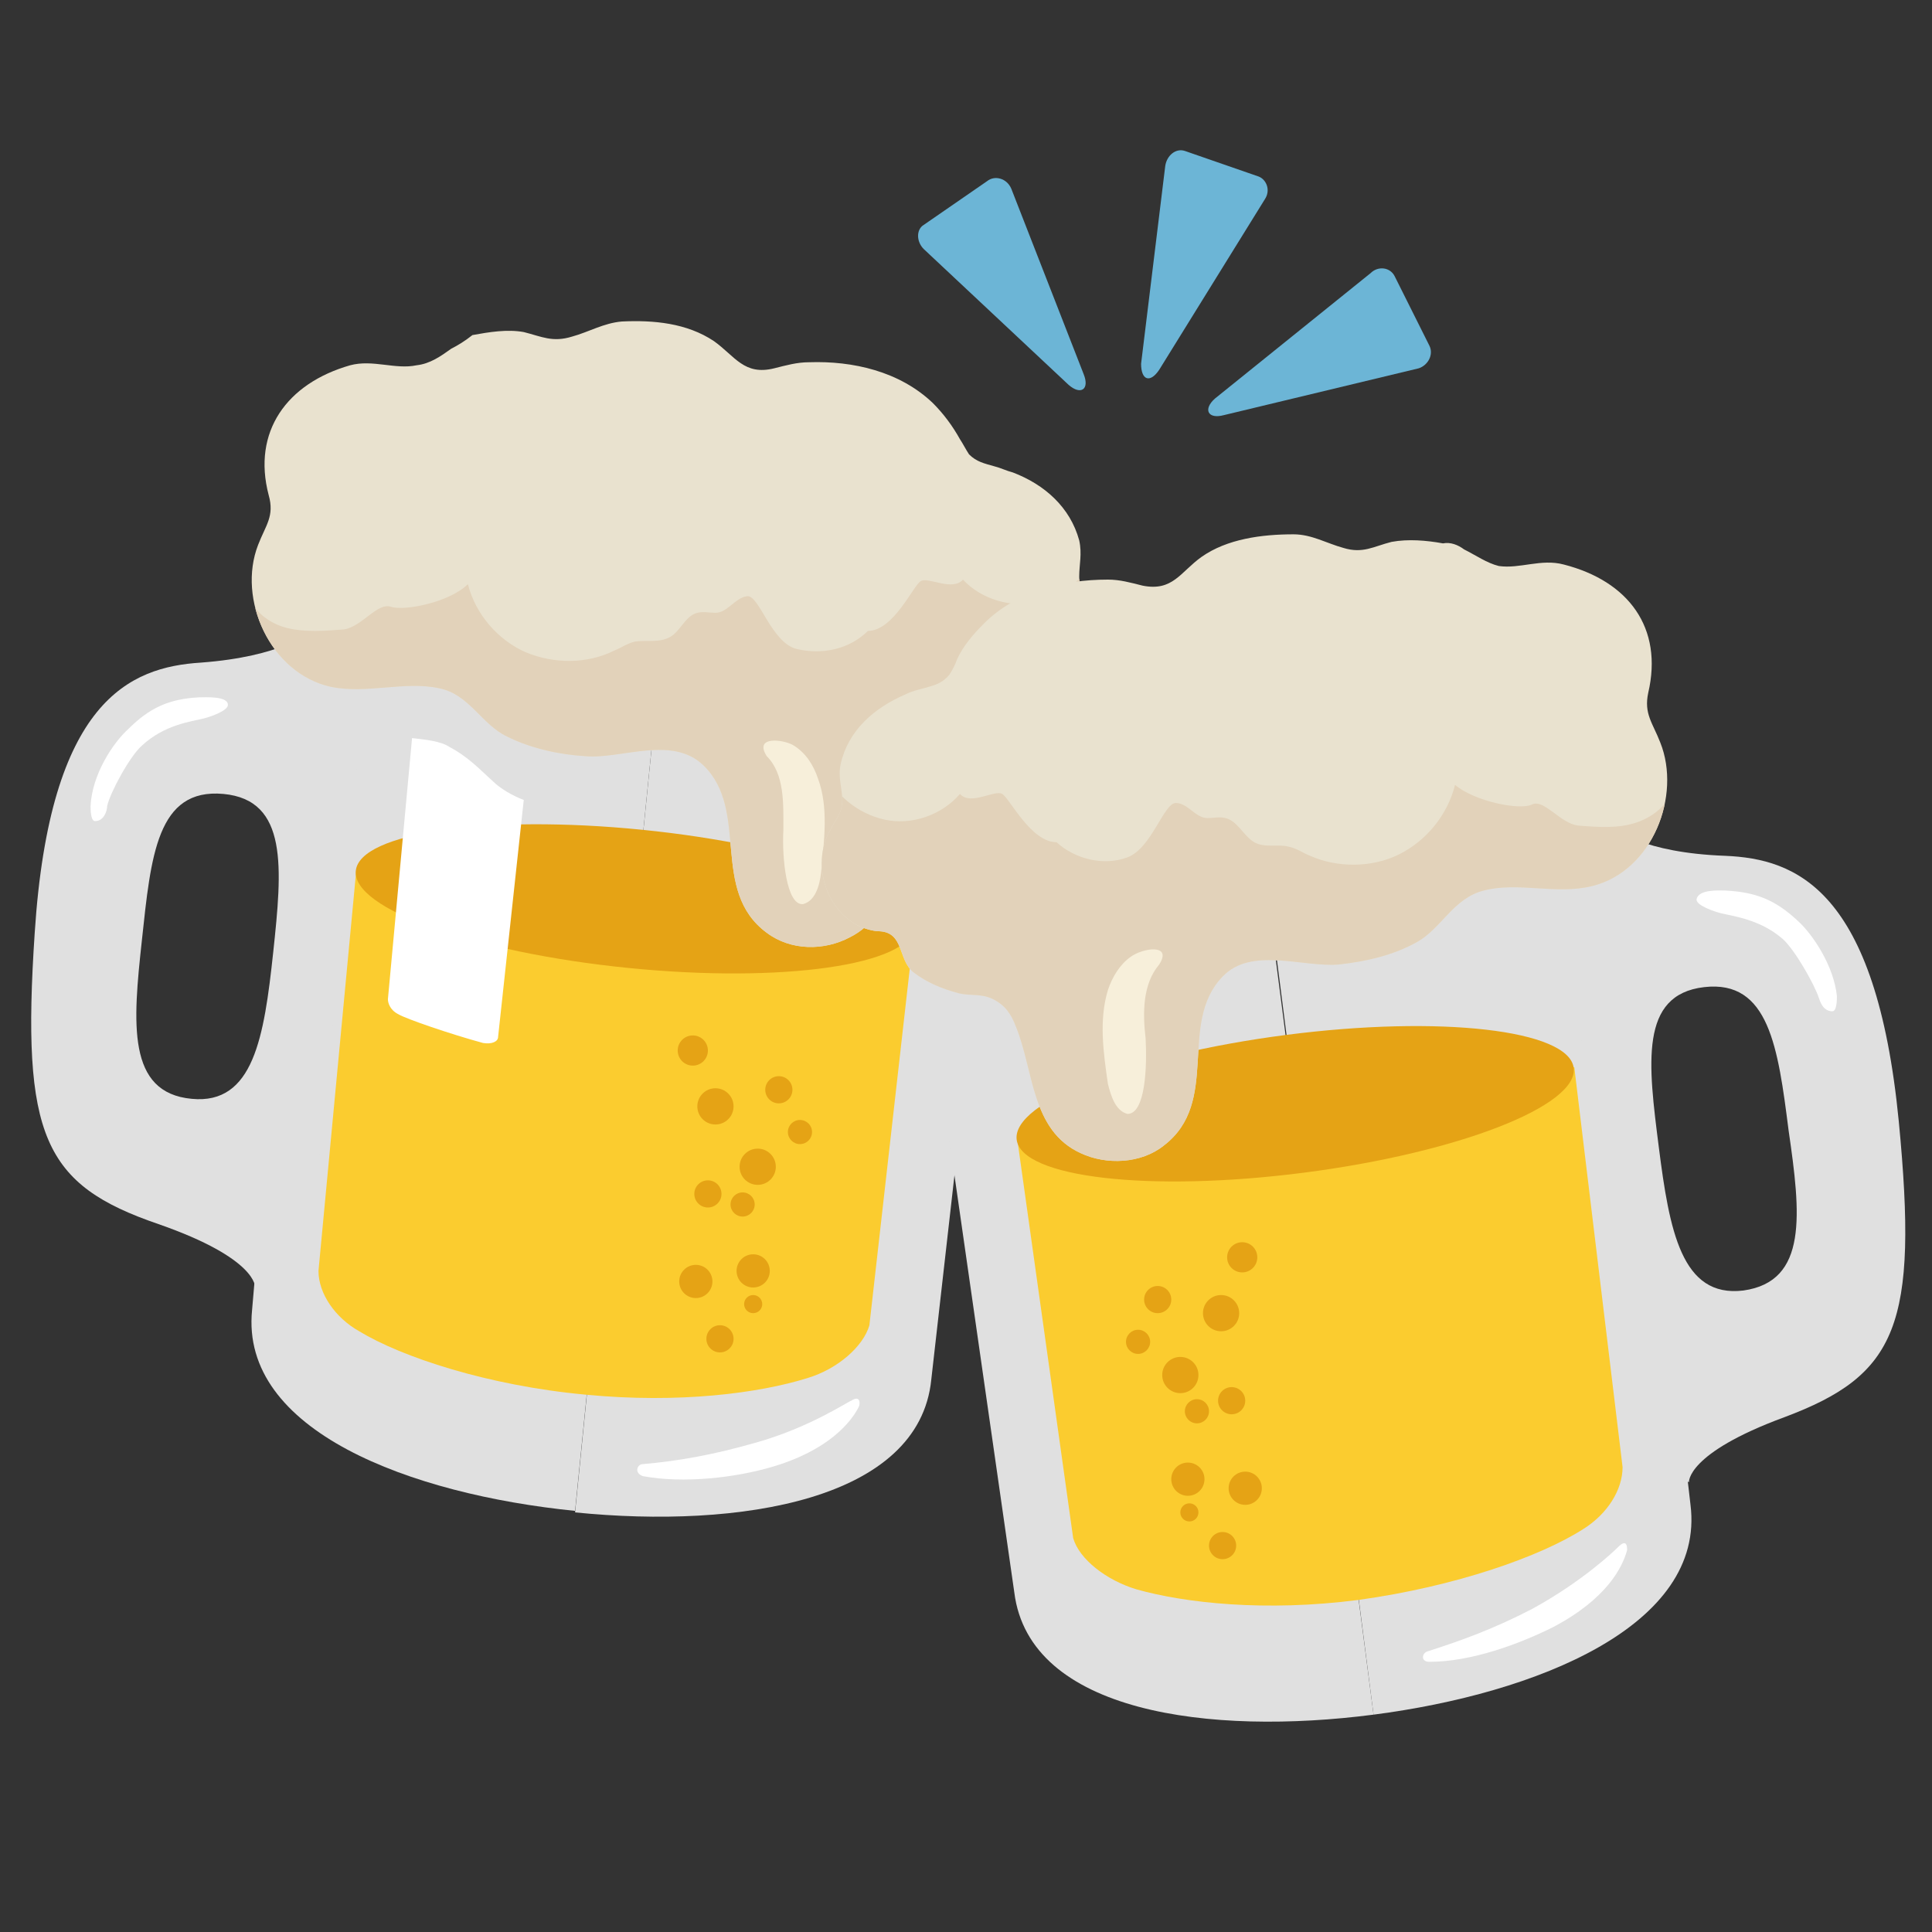 <?xml version="1.0" encoding="utf-8"?>
<!-- Generator: Adobe Illustrator 22.0.1, SVG Export Plug-In . SVG Version: 6.00 Build 0)  -->
<svg version="1.1" id="Layer_1" xmlns="http://www.w3.org/2000/svg" xmlns:xlink="http://www.w3.org/1999/xlink" x="0px" y="0px"
	 viewBox="0 0 128 128" style="enable-background:new 0 0 128 128;" xml:space="preserve">
<rect x="0" y="0" width="128" height="128" fill="#333333" stroke="none"/>
<style type="text/css">
	.st0{fill:#6CB5D6;}
	.st1{fill:#E0E0E0;}
	.st2{fill:#FAFAFA;}
	.st3{fill:#FBCC2F;}
	.st4{fill:#E5A315;}
	.st5{fill:#CECFD1;}
	.st6{fill:#FFFFFF;}
	.st7{fill:#E9E2CF;}
	.st8{clip-path:url(#SVGID_4_);fill:#E2D2BA;}
	.st9{fill:#F7EFDA;}
	.st10{clip-path:url(#SVGID_6_);fill:#E2D2BA;}
</style>
<g id="图层_1">
	<path class="st0" d="M83.8,13.2l-7,11.3c-0.6,0.9-1.2,0.7-1.2-0.4L77.2,11c0.1-0.7,0.7-1.2,1.3-1l4.9,1.7
		C83.9,11.9,84.2,12.6,83.8,13.2z"/>
	<path class="st0" d="M94,24.4l-12.9,3.1c-1.1,0.3-1.4-0.4-0.6-1.1l10.3-8.3c0.5-0.5,1.3-0.4,1.6,0.2l2.3,4.6
		C95,23.5,94.6,24.2,94,24.4z"/>
	<path class="st0" d="M67,12.5l4.8,12.3c0.4,1-0.2,1.4-1,0.7l-9.6-9c-0.5-0.5-0.5-1.3,0-1.6l4.2-2.9C65.9,11.6,66.7,11.8,67,12.5z"
		/>
	<g>
		<g>
			<path class="st1" d="M24,39.3l-3.2-0.2l-4.1,47.7c-0.8,8,10.5,12.2,21.4,13.3L44,41.3L24,39.3z"/>
			<path class="st1" d="M63.9,43.3l3.2,0.5l-5.4,47.6c-0.8,8-12.7,9.9-23.6,8.8L44,41.3L63.9,43.3z"/>
		</g>
		<path class="st2" d="M44.5,35.9c-5.8-0.6-11.3-0.5-15.4,0.3c-3.6,0.7-5.8,1.8-5.9,3.1c-0.1,1.2,1.8,2.8,5.2,4.2
			c3.9,1.6,9.3,2.8,15.1,3.4s11.3,0.5,15.4-0.3c3.6-0.7,5.8-1.8,5.9-3.1c0.1-1.2-1.8-2.8-5.2-4.2C55.6,37.7,50.3,36.5,44.5,35.9z"/>
		<path class="st3" d="M23.6,57.7l-2.5,26.5c0,1.5,1.1,3.1,2.7,4c2.8,1.7,8.5,3.6,15,4.2c6.2,0.6,11.5-0.1,14.7-1.1
			c2-0.6,3.7-2.1,4.1-3.5l3-26.5"/>
		
			<ellipse transform="matrix(9.999875e-02 -0.995 0.995 9.999875e-02 -21.333 95.491)" class="st4" cx="42.1" cy="59.5" rx="4.6" ry="18.6"/>
		<path class="st5" d="M43.3,48c-13.2-1.3-22.9-5.2-22.5-9c0.4-3.8,10.6-5.6,23.8-4.3s22.9,5.2,22.5,9C66.7,47.5,56.5,49.3,43.3,48z
			 M44.5,35.9c-5.8-0.6-11.3-0.5-15.4,0.3c-3.6,0.7-5.8,1.8-5.9,3.1c-0.1,1.2,1.8,2.8,5.2,4.2c3.9,1.6,9.3,2.8,15.1,3.4
			s11.3,0.5,15.4-0.3c3.6-0.7,5.8-1.8,5.9-3.1c0.1-1.2-1.8-2.8-5.2-4.2C55.6,37.7,50.3,36.5,44.5,35.9z"/>
		<g>
			<ellipse class="st4" cx="47.7" cy="88.7" rx="0.9" ry="0.9"/>
			<ellipse class="st4" cx="49.9" cy="86.4" rx="0.6" ry="0.6"/>
			<ellipse class="st4" cx="46.1" cy="84.9" rx="1.1" ry="1.1"/>
			<ellipse class="st4" cx="49.9" cy="84.2" rx="1.1" ry="1.1"/>
			<ellipse class="st4" cx="46.9" cy="79.1" rx="0.9" ry="0.9"/>
			<ellipse class="st4" cx="49.2" cy="79.8" rx="0.8" ry="0.8"/>
			<ellipse class="st4" cx="53" cy="75" rx="0.8" ry="0.8"/>
			<ellipse class="st4" cx="45.9" cy="69.6" rx="1" ry="1"/>
			<ellipse class="st4" cx="50.2" cy="77.3" rx="1.2" ry="1.2"/>
			<ellipse class="st4" cx="47.4" cy="73.3" rx="1.2" ry="1.2"/>
			<ellipse class="st4" cx="51.6" cy="72.2" rx="0.9" ry="0.9"/>
		</g>
		<path class="st1" d="M20.5,41.9c0,0-1.8,1.6-7.2,2c-4.7,0.3-10,2.5-11,17.9c-0.9,13.5,0.6,16.7,8.2,19.3c6.6,2.3,6.4,4.2,6.4,4.2
			l3.6-2.1l1.7-16.6l2-21.6L20.5,41.9z M18.1,63.1c-0.6,5.6-1.3,10.1-5.4,9.7c-4.3-0.4-3.9-5-3.3-10.5c0.6-5.6,1-10.1,5.4-9.7
			C19.1,53,18.7,57.5,18.1,63.1z"/>
		<path class="st6" d="M56.9,93.2c-0.5,1-2,2.9-5.8,4c-2.4,0.7-5.8,1.1-8.5,0.6C42,97.6,42.2,97,42.6,97c2.3-0.2,4.6-0.6,7.4-1.4
			c3.6-1,6.1-2.7,6.4-2.8C57,92.4,57,93,56.9,93.2z"/>
		<path class="st6" d="M32.7,51.8c-0.9-0.8-1.6-1.6-2.9-2.3c-0.6-0.4-1.6-0.5-2.5-0.6l-1.6,17.3c0,0.2,0.1,0.7,0.7,1
			c0.5,0.3,3.4,1.3,5.6,1.9c0.6,0.1,1-0.1,1-0.4l0,0l1.7-15.7C33.9,52.7,33.1,52.2,32.7,51.8z"/>
		<path class="st6" d="M13.2,46.2c-2,0.1-3.3,0.7-4.7,2.1c-1,0.9-2.4,3-2.5,5.1c0,0.2,0,1,0.3,1c0.6,0,0.8-0.7,0.8-1
			c0.2-0.9,1.5-3.3,2.3-4c1.5-1.4,3.3-1.6,4.1-1.8c0.4-0.1,1.6-0.5,1.6-0.9C15.1,46.1,13.6,46.2,13.2,46.2z"/>
		<g>
			<g>
				<path id="SVGID_1_" class="st7" d="M29.9,23.1c-0.7,0.5-1.4,1-2.3,1.1c-1.4,0.3-2.9-0.4-4.4,0c-4.2,1.2-6.5,4.4-5.4,8.6
					c0.4,1.4-0.2,2-0.7,3.3c-1.4,3.6,0.8,8.5,4.8,9.4c2.4,0.5,4.9-0.4,7.2,0.1c2,0.4,2.8,2.4,4.5,3.2c1.6,0.8,3.5,1.2,5.2,1.3
					c2.4,0.2,5.7-1.4,7.8,0.6c3.1,3,0.4,8.3,4.2,11.1c1.6,1.2,3.8,1.2,5.5,0.3c3.2-1.6,2.9-5.6,4.1-8.5c0.3-0.8,0.7-1.4,1.4-1.8
					c0.7-0.4,1.5-0.2,2.3-0.4c1.1-0.3,2.1-0.8,3-1.5c1-0.8,0.5-2.6,2.1-2.8c0.5,0,1.1-0.2,1.5-0.5c2.1-1.3,2.9-4.2,1.6-6.4
					c-0.4-0.8-0.8-1-0.8-2c0-0.8,0.2-1.5,0-2.4c-0.6-2.2-2.3-3.7-4.4-4.5c-0.4-0.1-0.8-0.3-1.2-0.4c-0.7-0.2-1.2-0.3-1.7-0.8
					c-0.2-0.3-0.4-0.7-0.6-1c-0.5-0.9-1.1-1.7-1.8-2.4c-2.2-2.1-5.3-2.8-8.2-2.7c-0.8,0-1.5,0.2-2.3,0.4c-2,0.5-2.6-0.8-4-1.8
					c-1.8-1.2-4-1.4-6.1-1.3c-1.2,0.1-2.2,0.7-3.3,1c-1.3,0.4-2,0-3.2-0.3c-1.1-0.2-2.3,0-3.4,0.2C30.8,22.6,30.3,22.9,29.9,23.1z"
					/>
			</g>
			<g>
				<defs>
					<path id="SVGID_2_" d="M29.9,23.1c-0.7,0.5-1.4,1-2.3,1.1c-1.4,0.3-2.9-0.4-4.4,0c-4.2,1.2-6.5,4.4-5.4,8.6
						c0.4,1.4-0.2,2-0.7,3.3c-1.4,3.6,0.8,8.5,4.8,9.4c2.4,0.5,4.9-0.4,7.2,0.1c2,0.4,2.8,2.4,4.5,3.2c1.6,0.8,3.5,1.2,5.2,1.3
						c2.4,0.2,5.7-1.4,7.8,0.6c3.1,3,0.4,8.3,4.2,11.1c1.6,1.2,3.8,1.2,5.5,0.3c3.2-1.6,2.9-5.6,4.1-8.5c0.3-0.8,0.7-1.4,1.4-1.8
						c0.7-0.4,1.5-0.2,2.3-0.4c1.1-0.3,2.1-0.8,3-1.5c1-0.8,0.5-2.6,2.1-2.8c0.5,0,1.1-0.2,1.5-0.5c2.1-1.3,2.9-4.2,1.6-6.4
						c-0.4-0.8-0.8-1-0.8-2c0-0.8,0.2-1.5,0-2.4c-0.6-2.2-2.3-3.7-4.4-4.5c-0.4-0.1-0.8-0.3-1.2-0.4c-0.7-0.2-1.2-0.3-1.7-0.8
						c-0.2-0.3-0.4-0.7-0.6-1c-0.5-0.9-1.1-1.7-1.8-2.4c-2.2-2.1-5.3-2.8-8.2-2.7c-0.8,0-1.5,0.2-2.3,0.4c-2,0.5-2.6-0.8-4-1.8
						c-1.8-1.2-4-1.4-6.1-1.3c-1.2,0.1-2.2,0.7-3.3,1c-1.3,0.4-2,0-3.2-0.3c-1.1-0.2-2.3,0-3.4,0.2C30.8,22.6,30.3,22.9,29.9,23.1z"
						/>
				</defs>
				<clipPath id="SVGID_4_">
					<use xlink:href="#SVGID_2_"  style="overflow:visible;"/>
				</clipPath>
				<path class="st8" d="M72.7,36.4c-0.6,1.7-2.1,3.1-3.9,3.5s-3.8-0.2-5-1.5c-0.7,0.8-2.3-0.2-2.8,0.1s-1.8,3.3-3.5,3.3
					c-1.2,1.2-3,1.6-4.7,1.2s-2.5-3.6-3.3-3.5s-1.3,1.1-2.1,1.1c-0.4,0-0.8-0.1-1.2,0c-0.8,0.2-1.1,1.2-1.8,1.6
					c-0.7,0.4-1.6,0.2-2.3,0.3c-0.5,0.1-0.9,0.4-1.4,0.6c-1.8,0.9-4,0.9-5.9,0.1c-1.8-0.8-3.3-2.5-3.8-4.5c-1.2,1.2-4.2,1.8-5.1,1.5
					c-0.9-0.3-1.9,1.3-3.1,1.5c-1.3,0.1-2.6,0.2-3.8-0.1s-2.4-1.2-2.6-2.5c-0.6,1.6-1.5,3.1-2.6,4.4c4.2,2.5,8.5,5,12.8,7.5
					c0.6,0.3,1.2,0.7,1.6,1.2c1,1.2,0.9,3,1.8,4.3c1,1.3,2.9,1.5,4.5,1.7c1.6,0.1,3.2,0.2,4.8,0.4c0.7,0.1,1.5,0.1,2.1,0.5
					c1.7,1.1,1.3,3.9,2.6,5.4c1.1,1.2,2.8,1.2,4.4,1.2c4.4-0.1,8.9-0.2,13.3-0.3c0.4,0,0.8,0,1.2-0.2c0.5-0.2,0.9-0.7,1.3-1.1
					c3-3.5,6.5-6.5,10.3-8.9c1-0.6,2-1.2,2.7-2.2c0.6-0.8,0.8-1.9,1-2.9c0.2-1.1,0.5-2.2,0.7-3.2c0.1-0.5,0.2-0.9,0.1-1.4
					c-0.1-0.6-0.6-1.1-1-1.6c-1.1-1.3-1.9-2.7-2.5-4.3c-0.3-0.7-0.5-1.5-1-2.1c-0.5-0.6-1.3-1.1-2.1-0.9"/>
			</g>
		</g>
		<path class="st9" d="M50.8,50.1c1.2,1.2,1.1,3.2,1.1,4.9c-0.1,1.8,0.2,5,1.3,4.9c0.8-0.2,1.1-1.2,1.2-2.1c0.2-2.1,0.5-4.3-0.2-6.2
			c-0.3-0.9-0.8-1.7-1.6-2.2C52,49,49.9,48.7,50.8,50.1"/>
	</g>
	<g>
		<g>
			<path class="st1" d="M103.3,52.4l3.2-0.3l5.5,47.6c1,8-10.2,12.5-21,13.9L83.5,55L103.3,52.4z"/>
			<path class="st1" d="M63.6,57.5l-3.2,0.6l6.8,47.4c1,8,13,9.5,23.8,8.1l-7.6-58.7L63.6,57.5z"/>
		</g>
		<path class="st2" d="M82.8,49.5c5.8-0.7,11.2-0.8,15.4-0.1c3.6,0.6,5.8,1.7,6,2.9c0.2,1.2-1.7,2.8-5.1,4.3
			c-3.9,1.7-9.2,3.1-14.9,3.8s-11.2,0.8-15.4,0.1c-3.6-0.6-5.8-1.7-6-2.9c-0.2-1.2,1.7-2.8,5.1-4.3C71.7,51.7,77,50.3,82.8,49.5z"/>
		<path class="st3" d="M104.3,70.7l3.2,26.5c0,1.5-1,3.1-2.6,4.1c-2.8,1.8-8.4,3.8-14.9,4.7c-6.2,0.8-11.5,0.2-14.7-0.7
			c-2-0.6-3.8-2-4.2-3.4l-3.7-26.4"/>
		<ellipse transform="matrix(0.992 -0.128 0.128 0.992 -8.661 11.595)" class="st4" cx="85.8" cy="73.1" rx="18.6" ry="4.6"/>
		<path class="st5" d="M60.4,58c-0.5-3.8,9.1-7.9,22.2-9.6c13.2-1.7,23.4-0.1,23.9,3.6s-9.1,7.9-22.2,9.6S60.9,61.8,60.4,58z
			 M67.8,53.4c-3.3,1.5-5.2,3.1-5.1,4.3s2.4,2.3,6,2.9c4.2,0.7,9.7,0.6,15.4-0.1s11.1-2.1,14.9-3.8c3.3-1.5,5.2-3.1,5.1-4.3
			s-2.4-2.3-6-2.9c-4.2-0.7-9.7-0.6-15.4,0.1S71.7,51.7,67.8,53.4z"/>
		<g>
			<ellipse class="st4" cx="81" cy="102.4" rx="0.9" ry="0.9"/>
			<ellipse class="st4" cx="78.8" cy="100.2" rx="0.6" ry="0.6"/>
			<ellipse class="st4" cx="82.5" cy="98.6" rx="1.1" ry="1.1"/>
			<ellipse class="st4" cx="78.7" cy="98" rx="1.1" ry="1.1"/>
			<ellipse class="st4" cx="81.6" cy="92.8" rx="0.9" ry="0.9"/>
			<ellipse class="st4" cx="79.3" cy="93.5" rx="0.8" ry="0.8"/>
			<ellipse class="st4" cx="75.4" cy="88.9" rx="0.8" ry="0.8"/>
			<ellipse class="st4" cx="82.3" cy="83.3" rx="1" ry="1"/>
			<ellipse class="st4" cx="78.2" cy="91.1" rx="1.2" ry="1.2"/>
			<ellipse class="st4" cx="80.9" cy="87" rx="1.2" ry="1.2"/>
			<ellipse class="st4" cx="76.7" cy="86.1" rx="0.9" ry="0.9"/>
		</g>
		<path class="st1" d="M125.8,74.3c-1.5-15.4-6.8-17.4-11.5-17.6c-5.5-0.2-7.3-1.8-7.3-1.8l-3.5,3.3l2.6,21.5l2.1,16.6l3.7,1.9
			c0,0-0.2-1.9,6.3-4.3C125.7,91.1,127.1,87.8,125.8,74.3z M115.5,85.5c-4.1,0.5-4.9-4-5.6-9.5s-1.3-10.1,3-10.6s4.9,4,5.6,9.5
			C119.3,80.4,119.8,84.9,115.5,85.5z"/>
		<path class="st6" d="M107.8,102.7c-0.3,1.1-1.3,3.2-4.9,5.1c-2.2,1.1-5.4,2.3-8.2,2.3c-0.6,0-0.5-0.6-0.1-0.7
			c2.2-0.7,4.4-1.5,6.9-2.8c3.3-1.8,5.4-3.8,5.7-4.1C107.8,101.9,107.8,102.5,107.8,102.7z"/>
		<path class="st6" d="M114.3,59c2,0.1,3.3,0.6,4.8,2c1,0.9,2.4,3,2.6,5c0,0.2,0,1-0.3,1c-0.6,0-0.8-0.6-0.9-0.9
			c-0.3-0.9-1.6-3.2-2.4-3.9c-1.5-1.3-3.3-1.5-4.1-1.7c-0.4-0.1-1.6-0.5-1.6-0.9C112.5,58.9,113.9,59,114.3,59z"/>
		<g>
			<g>
				<path id="SVGID_3_" class="st7" d="M97,36.4c0.8,0.4,1.5,0.9,2.3,1.1c1.4,0.2,2.8-0.5,4.3-0.1c4.3,1.1,6.6,4.2,5.6,8.5
					c-0.3,1.4,0.3,2,0.8,3.3c1.4,3.5-0.5,8.5-4.5,9.5c-2.4,0.6-4.9-0.3-7.2,0.3c-2,0.5-2.8,2.5-4.4,3.4c-1.6,0.9-3.4,1.3-5.2,1.5
					c-2.4,0.2-5.8-1.2-7.7,0.8c-3,3.1-0.1,8.3-3.9,11.2c-1.5,1.2-3.8,1.3-5.5,0.5c-3.3-1.5-3.1-5.5-4.3-8.4
					c-0.3-0.8-0.7-1.4-1.5-1.8c-0.8-0.4-1.5-0.2-2.3-0.4c-1.1-0.3-2.1-0.7-3-1.4c-1-0.8-0.6-2.6-2.2-2.7c-0.5,0-1.1-0.2-1.5-0.4
					c-2.2-1.2-3-4.2-1.8-6.3c0.4-0.8,0.8-1.1,0.8-2c0-0.8-0.3-1.5-0.1-2.4c0.5-2.2,2.2-3.7,4.3-4.6c0.4-0.2,0.8-0.3,1.2-0.4
					c0.7-0.2,1.2-0.3,1.7-0.9c0.2-0.3,0.4-0.7,0.5-1c0.4-0.9,1.1-1.7,1.8-2.4c2.1-2.1,5.2-2.9,8.2-2.9c0.8,0,1.5,0.2,2.3,0.4
					c2,0.4,2.5-0.9,3.9-1.9c1.7-1.2,4-1.5,6.1-1.5c1.2,0,2.2,0.6,3.3,0.9c1.3,0.4,2-0.1,3.2-0.4c1.1-0.2,2.3-0.1,3.4,0.1
					C96.1,35.9,96.6,36.1,97,36.4z"/>
			</g>
			<g>
				<defs>
					<path id="SVGID_5_" d="M97,36.4c0.8,0.4,1.5,0.9,2.3,1.1c1.4,0.2,2.8-0.5,4.3-0.1c4.3,1.1,6.6,4.2,5.6,8.5
						c-0.3,1.4,0.3,2,0.8,3.3c1.4,3.5-0.5,8.5-4.5,9.5c-2.4,0.6-4.9-0.3-7.2,0.3c-2,0.5-2.8,2.5-4.4,3.4c-1.6,0.9-3.4,1.3-5.2,1.5
						c-2.4,0.2-5.8-1.2-7.7,0.8c-3,3.1-0.1,8.3-3.9,11.2c-1.5,1.2-3.8,1.3-5.5,0.5c-3.3-1.5-3.1-5.5-4.3-8.4
						c-0.3-0.8-0.7-1.4-1.5-1.8c-0.8-0.4-1.5-0.2-2.3-0.4c-1.1-0.3-2.1-0.7-3-1.4c-1-0.8-0.6-2.6-2.2-2.7c-0.5,0-1.1-0.2-1.5-0.4
						c-2.2-1.2-3-4.2-1.8-6.3c0.4-0.8,0.8-1.1,0.8-2c0-0.8-0.3-1.5-0.1-2.4c0.5-2.2,2.2-3.7,4.3-4.6c0.4-0.2,0.8-0.3,1.2-0.4
						c0.7-0.2,1.2-0.3,1.7-0.9c0.2-0.3,0.4-0.7,0.5-1c0.4-0.9,1.1-1.7,1.8-2.4c2.1-2.1,5.2-2.9,8.2-2.9c0.8,0,1.5,0.2,2.3,0.4
						c2,0.4,2.5-0.9,3.9-1.9c1.7-1.2,4-1.5,6.1-1.5c1.2,0,2.2,0.6,3.3,0.9c1.3,0.4,2-0.1,3.2-0.4c1.1-0.2,2.3-0.1,3.4,0.1
						C96.1,35.9,96.6,36.1,97,36.4z"/>
				</defs>
				<clipPath id="SVGID_6_">
					<use xlink:href="#SVGID_5_"  style="overflow:visible;"/>
				</clipPath>
				<path class="st10" d="M54.6,50.9c0.6,1.7,2.2,3,4,3.4s3.8-0.3,5-1.7c0.7,0.8,2.3-0.3,2.8,0s1.9,3.2,3.6,3.2
					c1.2,1.1,3.1,1.6,4.7,1s2.4-3.6,3.2-3.6s1.3,1,2.1,1c0.4,0,0.8-0.1,1.2,0c0.8,0.2,1.2,1.2,1.9,1.6c0.7,0.4,1.6,0.1,2.3,0.3
					c0.5,0.1,0.9,0.4,1.4,0.6c1.8,0.8,4.1,0.8,5.9-0.1c1.8-0.9,3.2-2.6,3.7-4.6c1.3,1.1,4.3,1.7,5.1,1.3c0.8-0.4,1.9,1.3,3.1,1.4
					c1.3,0.1,2.6,0.2,3.8-0.2c1.2-0.4,2.3-1.3,2.5-2.6c0.7,1.6,1.6,3,2.8,4.3c-4.2,2.6-8.3,5.3-12.5,7.9c-0.6,0.4-1.2,0.7-1.6,1.3
					c-0.9,1.2-0.8,3.1-1.7,4.3c-1,1.3-2.8,1.6-4.5,1.8c-1.6,0.2-3.2,0.3-4.8,0.5c-0.7,0.1-1.5,0.2-2.1,0.6c-1.7,1.2-1.2,3.9-2.5,5.5
					c-1,1.2-2.8,1.3-4.4,1.3c-4.4,0.1-8.9,0.1-13.3,0c-0.4,0-0.8,0-1.2-0.2c-0.5-0.2-0.9-0.6-1.3-1.1c-3.1-3.4-6.7-6.3-10.6-8.6
					c-1-0.6-2-1.2-2.7-2.1c-0.6-0.8-0.9-1.9-1.1-2.9c-0.3-1.1-0.5-2.2-0.8-3.2c-0.1-0.5-0.2-0.9-0.2-1.4c0.1-0.6,0.5-1.2,0.9-1.7
					c1-1.3,1.8-2.8,2.4-4.4c0.3-0.8,0.5-1.5,1-2.2c0.5-0.6,1.3-1.1,2-0.9"/>
			</g>
		</g>
		<path class="st9" d="M76.8,63.9c-1.1,1.3-1.1,3.2-0.9,4.9c0.1,1.8,0,5-1.2,5c-0.8-0.2-1.1-1.2-1.3-2c-0.3-2.1-0.6-4.2,0-6.2
			c0.3-0.9,0.8-1.7,1.5-2.2C75.7,62.8,77.7,62.5,76.8,63.9"/>
	</g>
</g>
</svg>
